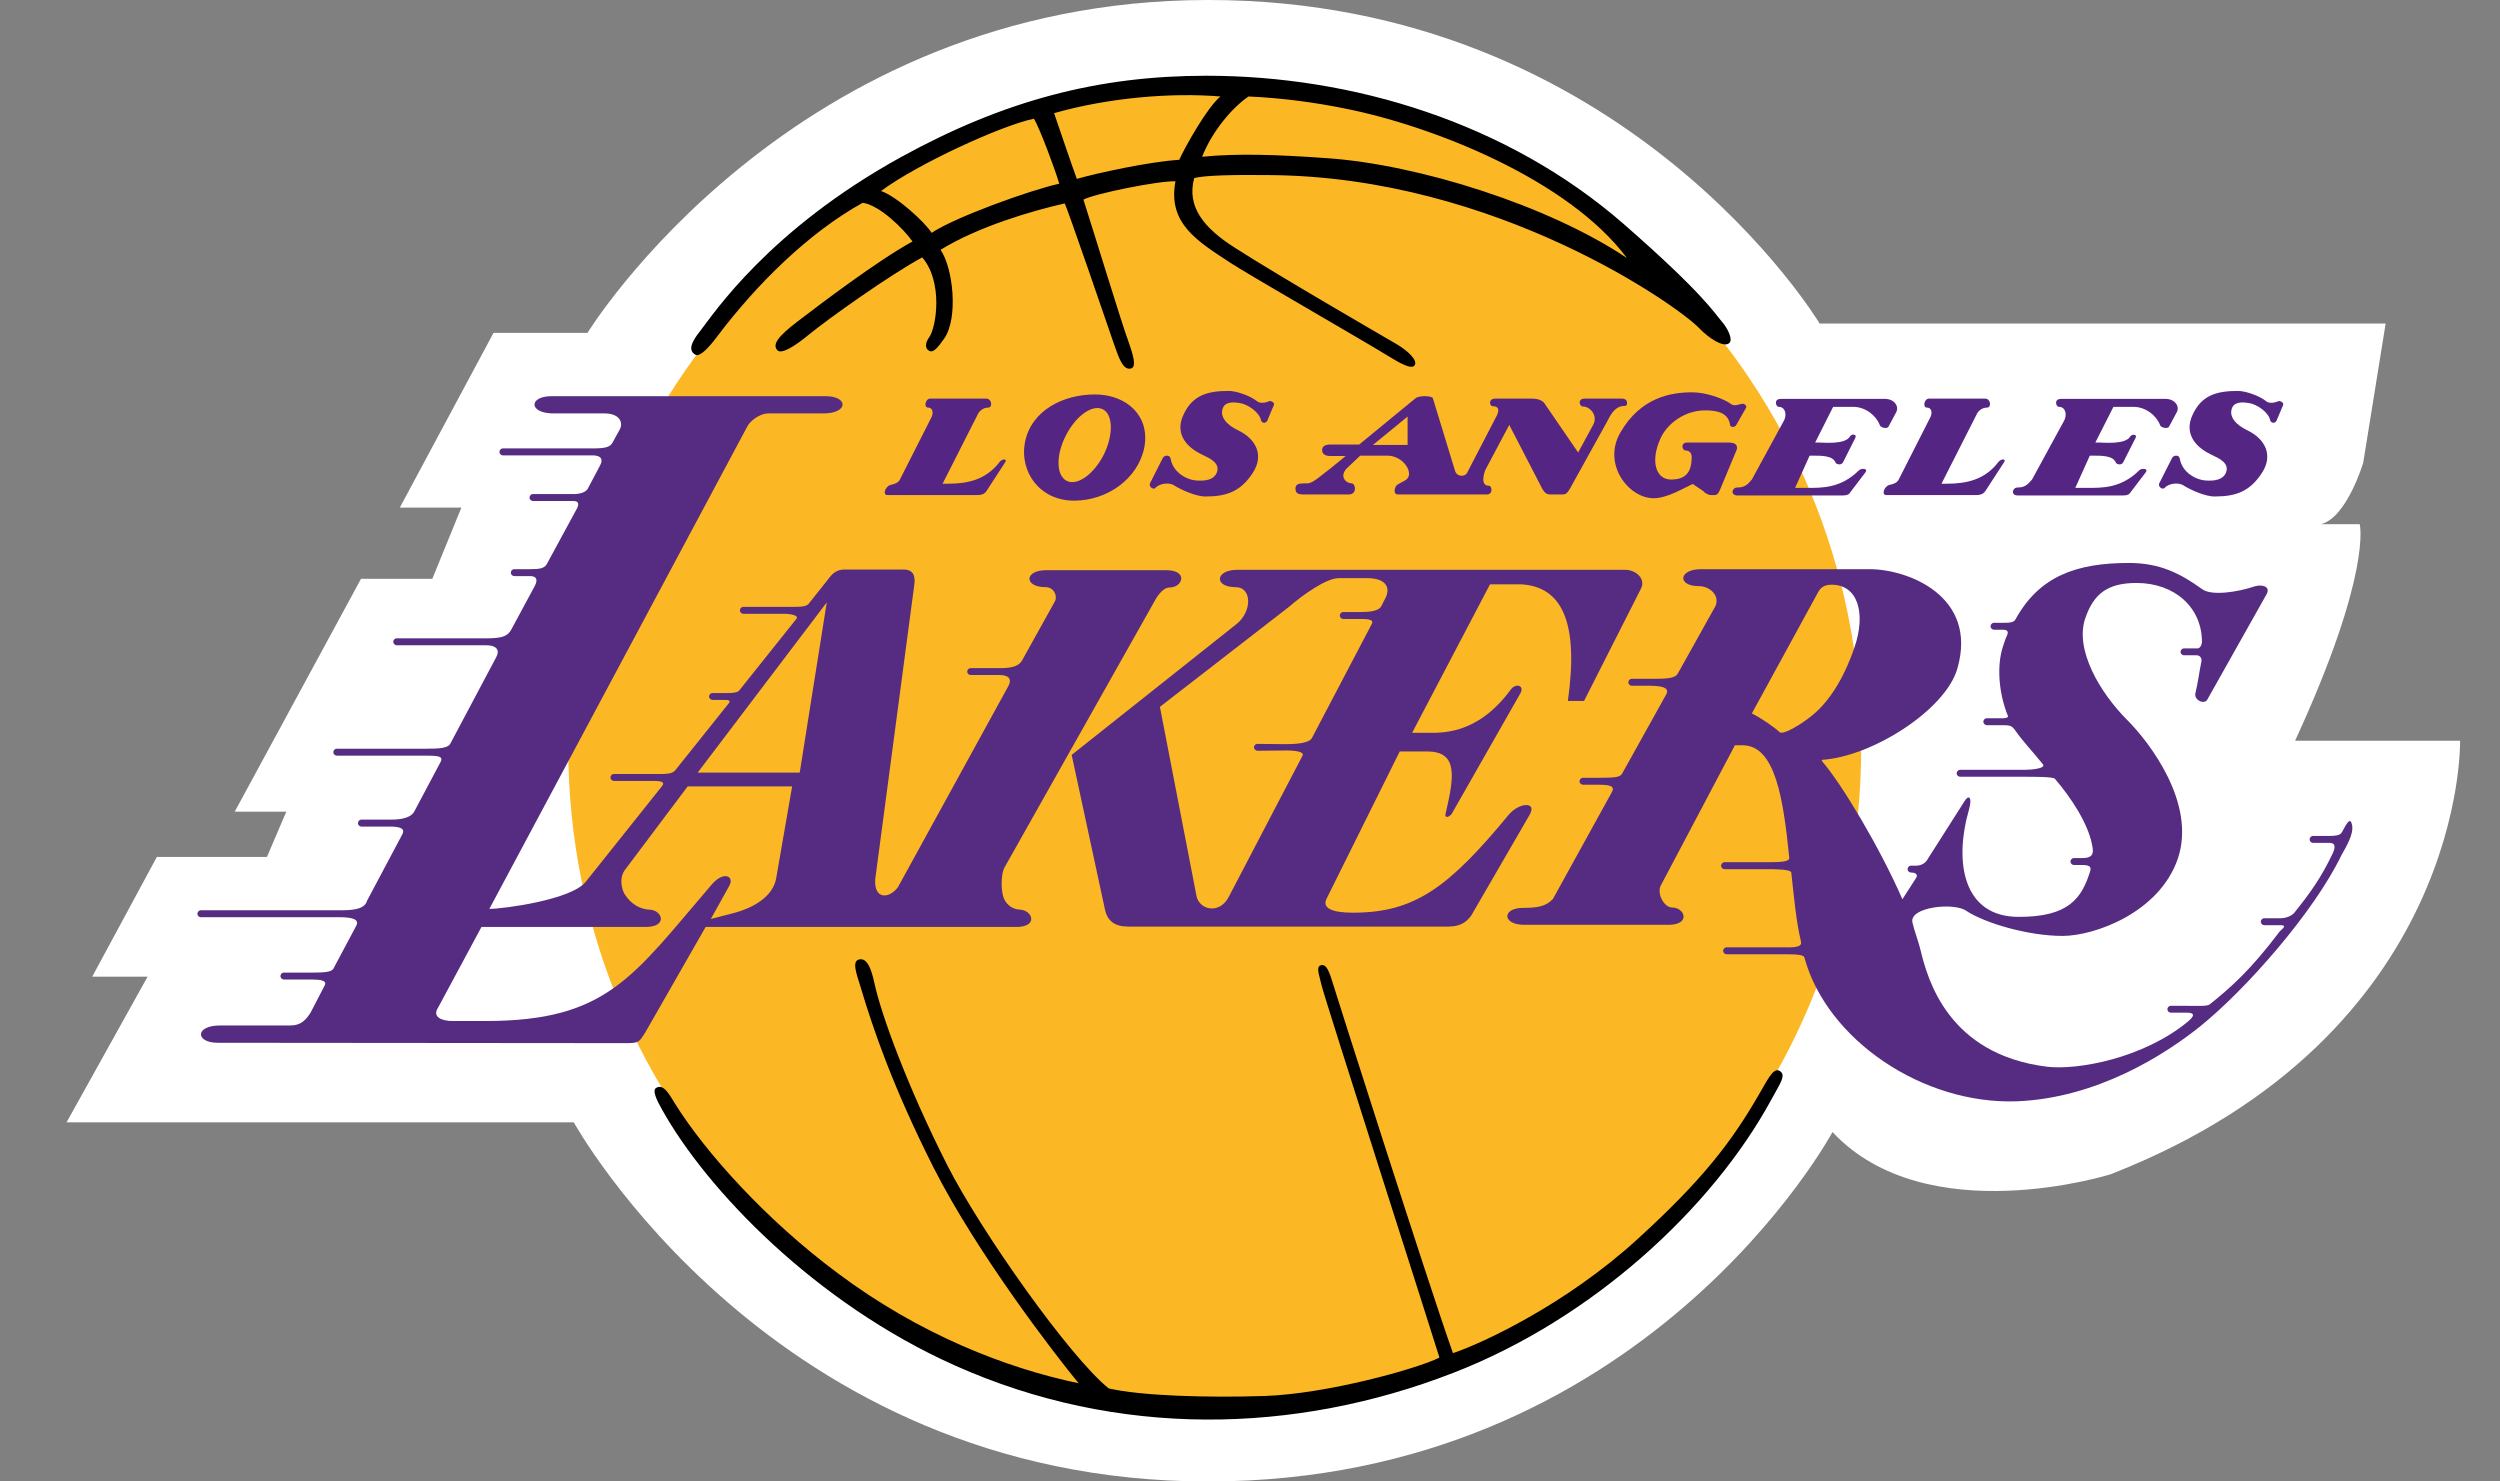 <svg width="27" height="16" viewBox="0 0 27 16" fill="none" xmlns="http://www.w3.org/2000/svg">
<rect x="0" y="0" width="27" height="16" fill="#808080" stroke="none"/>
<g clip-path="url(#clip0_876_2918)">
<path d="M6.343 3.598C6.343 3.598 8.544 0 13.05 0C17.556 0 19.652 3.494 19.652 3.494H25.765L25.523 4.996C25.523 4.996 25.347 5.59 25.067 5.661H25.485C25.485 5.661 25.623 6.184 24.787 8H26.569C26.569 8 26.64 11.18 22.795 12.682C22.795 12.682 20.803 13.31 19.791 12.226C19.791 12.226 17.765 16 13.046 16C8.331 16 6.197 12.121 6.197 12.121H0.719L1.594 10.548H0.996L1.694 9.255H2.883L3.092 8.766H2.535L3.899 6.251H4.669L4.983 5.482H4.318L5.33 3.595H6.343V3.598Z" fill="white"/>
<path d="M13.117 15.159C16.973 15.159 20.101 11.987 20.101 8.071C20.101 4.155 16.973 0.983 13.117 0.983C9.261 0.983 6.137 4.155 6.137 8.071C6.137 11.987 9.261 15.159 13.117 15.159Z" fill="#FCB724"/>
<path d="M11.014 9.824C10.92 9.82 10.861 9.756 10.838 9.693C10.808 9.603 10.812 9.446 10.845 9.375L12.46 6.509C12.486 6.457 12.553 6.345 12.632 6.345C12.774 6.345 12.837 6.158 12.594 6.158H11.301C11.059 6.158 11.059 6.341 11.29 6.341C11.384 6.341 11.421 6.435 11.395 6.491L11.036 7.137C10.991 7.208 10.894 7.216 10.79 7.216H10.483C10.461 7.216 10.446 7.234 10.446 7.253C10.446 7.275 10.464 7.29 10.483 7.29H10.79C10.872 7.29 10.939 7.316 10.89 7.41L9.698 9.581C9.612 9.7 9.441 9.727 9.452 9.499L9.874 6.319C9.889 6.218 9.863 6.151 9.758 6.151H9.119C9.044 6.151 8.996 6.188 8.959 6.237L8.731 6.524C8.701 6.554 8.637 6.554 8.566 6.554H8.028C8.006 6.554 7.991 6.573 7.991 6.592C7.991 6.614 8.009 6.629 8.028 6.629H8.465C8.544 6.629 8.633 6.648 8.6 6.685L7.983 7.458C7.965 7.481 7.905 7.485 7.867 7.485H7.696C7.673 7.485 7.658 7.503 7.658 7.522C7.658 7.544 7.677 7.559 7.696 7.559H7.841C7.886 7.559 7.886 7.582 7.867 7.6L7.288 8.325C7.258 8.355 7.202 8.359 7.143 8.359H6.631C6.608 8.359 6.593 8.378 6.593 8.396C6.593 8.419 6.612 8.434 6.631 8.434H7.068C7.135 8.434 7.187 8.445 7.15 8.49L6.328 9.521C6.175 9.719 5.431 9.816 5.285 9.816L8.066 4.615C8.092 4.555 8.196 4.465 8.301 4.465H8.891C9.168 4.465 9.16 4.279 8.921 4.279H5.954C5.711 4.279 5.704 4.465 5.981 4.465H6.53C6.687 4.465 6.735 4.559 6.694 4.637L6.616 4.779C6.59 4.824 6.552 4.843 6.403 4.843H5.431C5.409 4.843 5.394 4.862 5.394 4.88C5.394 4.903 5.413 4.918 5.431 4.918H6.399C6.451 4.918 6.53 4.932 6.481 5.026L6.347 5.28C6.324 5.317 6.264 5.336 6.197 5.336H5.756C5.734 5.336 5.719 5.355 5.719 5.373C5.719 5.396 5.738 5.411 5.756 5.411H6.193C6.257 5.411 6.257 5.452 6.22 5.512L5.906 6.091C5.88 6.139 5.827 6.147 5.73 6.147H5.555C5.532 6.147 5.517 6.166 5.517 6.184C5.517 6.207 5.536 6.222 5.555 6.222H5.726C5.794 6.222 5.809 6.259 5.779 6.322L5.521 6.801C5.484 6.868 5.427 6.894 5.256 6.894H4.284C4.262 6.894 4.247 6.913 4.247 6.932C4.247 6.95 4.265 6.969 4.284 6.969H5.252C5.36 6.969 5.401 7.018 5.36 7.096L4.86 8.038C4.83 8.079 4.747 8.086 4.609 8.086H3.638C3.615 8.086 3.6 8.105 3.6 8.124C3.6 8.146 3.619 8.161 3.638 8.161H4.605C4.721 8.161 4.792 8.165 4.759 8.228L4.471 8.77C4.419 8.852 4.269 8.852 4.209 8.852H3.903C3.881 8.852 3.866 8.871 3.866 8.89C3.866 8.912 3.884 8.927 3.903 8.927H4.209C4.318 8.927 4.374 8.946 4.348 9.005L3.963 9.73C3.937 9.827 3.787 9.831 3.671 9.831H2.169C2.147 9.831 2.132 9.85 2.132 9.869C2.132 9.891 2.151 9.906 2.169 9.906H3.668C3.768 9.906 3.892 9.917 3.847 9.999L3.6 10.463C3.578 10.5 3.492 10.504 3.372 10.504H3.066C3.044 10.504 3.029 10.522 3.029 10.541C3.029 10.563 3.047 10.579 3.066 10.579H3.372C3.447 10.579 3.537 10.586 3.507 10.642L3.354 10.937C3.305 11.012 3.253 11.075 3.137 11.075H2.378C2.102 11.075 2.109 11.262 2.352 11.262L6.773 11.266C6.903 11.266 6.907 11.247 6.967 11.154L7.621 10.011H10.973C11.215 10.014 11.156 9.831 11.014 9.824ZM8.383 9.484C8.349 9.674 8.159 9.798 7.924 9.861L7.677 9.925L7.879 9.562C7.931 9.461 7.815 9.405 7.688 9.551C6.832 10.549 6.56 11.027 5.241 11.027H4.886C4.777 11.027 4.662 10.986 4.732 10.881L5.2 10.011H6.974C7.217 10.011 7.154 9.827 7.012 9.824C6.918 9.82 6.814 9.768 6.743 9.652C6.724 9.618 6.679 9.495 6.747 9.398L7.427 8.493H8.555L8.383 9.484ZM8.637 8.344H7.535L8.929 6.506L8.637 8.344Z" fill="#552C81"/>
<path d="M16.297 8.796C15.643 9.588 15.277 9.857 14.612 9.857C14.388 9.857 14.268 9.809 14.332 9.696L15.117 8.116H15.415C15.752 8.116 15.703 8.396 15.614 8.781C15.598 8.833 15.636 8.837 15.677 8.792L16.424 7.481C16.462 7.398 16.368 7.38 16.32 7.443C15.946 7.951 15.554 7.914 15.386 7.914H15.251L16.092 6.311H16.432C16.858 6.337 17.056 6.7 16.933 7.57H17.108L17.725 6.352C17.773 6.251 17.669 6.154 17.553 6.154H13.364C13.121 6.154 13.11 6.341 13.342 6.341C13.528 6.341 13.521 6.61 13.353 6.741L11.574 8.153L11.933 9.82C11.959 9.947 12.041 10.007 12.18 10.007H15.643C15.785 10.007 15.845 9.947 15.89 9.887L16.518 8.803C16.607 8.654 16.409 8.665 16.297 8.796ZM13.887 8.037L13.581 8.034C13.558 8.034 13.543 8.052 13.543 8.071C13.543 8.09 13.562 8.108 13.581 8.108L13.891 8.105C13.995 8.105 14.093 8.12 14.066 8.164L13.267 9.693C13.166 9.876 12.957 9.827 12.923 9.681L12.527 7.634L13.921 6.554C14.059 6.434 14.324 6.24 14.463 6.244H14.765C14.952 6.244 15.016 6.33 14.971 6.442L14.918 6.547C14.885 6.606 14.773 6.61 14.683 6.61H14.507C14.485 6.61 14.47 6.629 14.47 6.647C14.47 6.67 14.489 6.685 14.507 6.685H14.679C14.754 6.685 14.848 6.685 14.814 6.741L14.167 7.974C14.134 8.026 13.999 8.037 13.887 8.037Z" fill="#552C81"/>
<path d="M25.403 8.912C25.384 8.822 25.351 8.878 25.291 8.991C25.272 9.024 25.216 9.028 25.157 9.028H24.981C24.959 9.028 24.944 9.047 24.944 9.065C24.944 9.088 24.962 9.103 24.981 9.103H25.157C25.224 9.103 25.224 9.147 25.194 9.215C25.071 9.476 24.947 9.648 24.779 9.857C24.753 9.891 24.686 9.917 24.633 9.917H24.454C24.432 9.917 24.417 9.936 24.417 9.955C24.417 9.977 24.435 9.992 24.454 9.992H24.63C24.716 9.992 24.63 10.044 24.615 10.067C24.305 10.478 24.092 10.665 23.864 10.848C23.837 10.87 23.71 10.863 23.621 10.863H23.445C23.423 10.863 23.408 10.881 23.408 10.9C23.408 10.922 23.427 10.937 23.445 10.937H23.617C23.748 10.937 23.651 11.012 23.632 11.031C23.15 11.431 22.433 11.561 22.104 11.52C21.039 11.386 20.818 10.579 20.74 10.254C20.725 10.186 20.673 10.048 20.654 9.962C20.62 9.794 21.102 9.745 21.233 9.835C21.435 9.97 21.906 10.108 22.276 10.108C22.616 10.108 23.318 9.861 23.52 9.275C23.725 8.673 23.206 8.008 22.974 7.776C22.679 7.481 22.403 7.014 22.522 6.674C22.612 6.416 22.758 6.296 23.075 6.296C23.483 6.296 23.781 6.558 23.781 6.932C23.781 6.965 23.759 7.003 23.733 7.003H23.587C23.565 7.003 23.55 7.021 23.55 7.04C23.55 7.062 23.569 7.077 23.587 7.077H23.722C23.759 7.077 23.785 7.107 23.774 7.152C23.748 7.275 23.74 7.365 23.71 7.488C23.695 7.559 23.8 7.612 23.837 7.559L24.48 6.416C24.525 6.33 24.424 6.308 24.346 6.334C24.17 6.394 23.886 6.438 23.785 6.364C23.546 6.192 23.326 6.08 22.993 6.08C22.425 6.08 22.025 6.222 21.767 6.689C21.749 6.726 21.693 6.726 21.644 6.726H21.536C21.513 6.726 21.498 6.745 21.498 6.764C21.498 6.786 21.517 6.801 21.536 6.801H21.629C21.67 6.801 21.696 6.812 21.678 6.857C21.659 6.898 21.644 6.943 21.629 6.991C21.566 7.193 21.584 7.481 21.685 7.731C21.693 7.746 21.67 7.757 21.633 7.757H21.457C21.435 7.757 21.42 7.776 21.42 7.795C21.42 7.814 21.439 7.832 21.457 7.832H21.633C21.711 7.832 21.73 7.84 21.764 7.888C21.853 8.015 21.947 8.109 22.063 8.254C22.1 8.299 21.943 8.314 21.861 8.314H21.17C21.147 8.314 21.132 8.333 21.132 8.352C21.132 8.374 21.151 8.389 21.17 8.389H21.868C21.98 8.389 22.175 8.389 22.193 8.411C22.361 8.606 22.567 8.908 22.601 9.162C22.612 9.233 22.582 9.267 22.492 9.267H22.399C22.377 9.267 22.361 9.286 22.361 9.304C22.361 9.327 22.38 9.342 22.399 9.342H22.481C22.552 9.342 22.59 9.353 22.575 9.405C22.485 9.697 22.347 9.906 21.794 9.902C21.214 9.899 21.095 9.331 21.267 8.736C21.3 8.617 21.267 8.568 21.211 8.662L20.807 9.297C20.796 9.312 20.759 9.349 20.695 9.349H20.639C20.617 9.349 20.602 9.368 20.602 9.387C20.602 9.409 20.62 9.424 20.643 9.424C20.695 9.424 20.714 9.45 20.695 9.48L20.546 9.712C20.303 9.155 19.892 8.467 19.675 8.217L19.679 8.206C20.217 8.172 21.013 7.668 21.14 7.219C21.364 6.438 20.605 6.147 20.191 6.147H18.371C18.128 6.147 18.113 6.33 18.345 6.33C18.472 6.33 18.58 6.438 18.524 6.551L18.12 7.275C18.087 7.335 17.964 7.331 17.799 7.331H17.624C17.601 7.331 17.586 7.35 17.586 7.369C17.586 7.391 17.605 7.406 17.624 7.406H17.796C17.911 7.406 18.038 7.414 17.997 7.496L17.519 8.355C17.497 8.396 17.433 8.4 17.272 8.4H17.097C17.074 8.4 17.059 8.419 17.059 8.438C17.059 8.46 17.078 8.475 17.097 8.475H17.269C17.396 8.475 17.444 8.494 17.407 8.557L16.772 9.708C16.697 9.79 16.604 9.805 16.45 9.805C16.219 9.805 16.222 9.988 16.462 9.988H18.02C18.262 9.988 18.199 9.801 18.057 9.801C17.975 9.801 17.885 9.648 17.941 9.555L18.737 8.049H18.819C19.174 8.049 19.26 8.628 19.324 9.263C19.328 9.308 19.241 9.312 19.066 9.312H18.625C18.603 9.312 18.588 9.331 18.588 9.349C18.588 9.372 18.606 9.387 18.625 9.387H19.062C19.178 9.387 19.339 9.387 19.346 9.424C19.376 9.7 19.398 9.947 19.451 10.171C19.466 10.242 19.342 10.231 19.212 10.231H18.647C18.625 10.231 18.61 10.25 18.61 10.268C18.61 10.291 18.629 10.306 18.647 10.306H19.212C19.387 10.306 19.481 10.306 19.488 10.343C19.731 11.232 20.77 11.931 21.782 11.894C22.649 11.86 23.382 11.389 23.759 11.087C24.256 10.687 24.992 9.85 25.287 9.237C25.332 9.155 25.422 9.013 25.403 8.912ZM19.57 7.728C19.447 7.828 19.256 7.941 19.219 7.907C19.167 7.855 19.006 7.746 18.92 7.705L19.641 6.386C19.671 6.341 19.705 6.315 19.783 6.315C20.064 6.315 20.157 6.622 20.026 6.999C19.936 7.264 19.787 7.552 19.57 7.728Z" fill="#552C81"/>
<path d="M10.797 4.988C10.651 5.179 10.457 5.224 10.24 5.224H10.18L10.565 4.465C10.584 4.432 10.625 4.402 10.673 4.402C10.722 4.402 10.714 4.305 10.651 4.305H10.046C9.993 4.305 9.975 4.402 10.023 4.402C10.075 4.402 10.083 4.458 10.06 4.506L9.717 5.183C9.694 5.22 9.657 5.227 9.612 5.239C9.564 5.254 9.526 5.347 9.586 5.347H10.55C10.625 5.347 10.643 5.321 10.662 5.291L10.856 4.992C10.883 4.955 10.826 4.951 10.797 4.988Z" fill="#552583"/>
<path d="M13.704 4.334C13.674 4.349 13.607 4.361 13.577 4.334C13.498 4.271 13.349 4.222 13.27 4.222C13.043 4.222 12.878 4.267 12.781 4.48C12.695 4.663 12.785 4.816 12.983 4.91C13.069 4.951 13.184 5.003 13.14 5.108C13.106 5.183 13.02 5.194 12.938 5.19C12.829 5.19 12.669 5.108 12.643 4.955C12.635 4.906 12.575 4.917 12.56 4.943L12.422 5.216C12.4 5.254 12.456 5.295 12.478 5.269C12.523 5.22 12.624 5.209 12.676 5.239C12.743 5.284 12.919 5.366 13.024 5.362C13.255 5.362 13.405 5.302 13.532 5.104C13.648 4.925 13.577 4.745 13.367 4.645C13.255 4.592 13.162 4.499 13.211 4.398C13.244 4.331 13.341 4.346 13.39 4.353C13.483 4.368 13.603 4.458 13.618 4.536C13.625 4.57 13.666 4.577 13.685 4.547L13.756 4.379C13.775 4.349 13.723 4.323 13.704 4.334Z" fill="#552583"/>
<path d="M20.396 4.607L20.478 4.454C20.515 4.387 20.456 4.308 20.358 4.308H19.234C19.152 4.308 19.178 4.394 19.211 4.394C19.282 4.394 19.305 4.484 19.26 4.555L18.92 5.179C18.871 5.239 18.838 5.265 18.763 5.265C18.703 5.265 18.684 5.351 18.767 5.351H19.906C19.951 5.351 19.974 5.336 19.988 5.31L20.145 5.104C20.183 5.056 20.101 5.056 20.078 5.078C19.88 5.276 19.671 5.269 19.518 5.269H19.387L19.544 4.921H19.578C19.678 4.921 19.794 4.921 19.824 4.996C19.832 5.014 19.88 5.029 19.903 4.996L20.037 4.73C20.059 4.689 20 4.682 19.981 4.712C19.929 4.805 19.697 4.779 19.637 4.779H19.604L19.798 4.394H20.015C20.149 4.394 20.265 4.491 20.302 4.592C20.31 4.618 20.381 4.637 20.396 4.607Z" fill="#552583"/>
<path d="M17.515 4.305H17.115C17.033 4.305 17.059 4.39 17.093 4.39C17.178 4.39 17.257 4.491 17.208 4.585L17.044 4.887L16.678 4.353C16.652 4.319 16.596 4.305 16.547 4.305H16.151C16.069 4.305 16.087 4.387 16.121 4.387C16.203 4.387 16.185 4.45 16.162 4.495L15.848 5.1C15.83 5.149 15.744 5.156 15.717 5.093L15.475 4.301C15.463 4.271 15.321 4.271 15.288 4.301L14.679 4.801H14.365C14.301 4.801 14.279 4.828 14.279 4.861C14.279 4.895 14.301 4.925 14.369 4.925H14.533L14.369 5.059C14.275 5.127 14.182 5.22 14.122 5.22H14.085C14.025 5.22 13.991 5.231 13.991 5.276C13.991 5.325 14.017 5.34 14.073 5.34H14.567C14.66 5.34 14.641 5.22 14.597 5.22C14.544 5.22 14.462 5.156 14.54 5.063L14.69 4.921H14.985C15.161 4.921 15.284 5.123 15.179 5.186L15.097 5.231C15.06 5.25 15.041 5.34 15.097 5.34H16.058C16.128 5.34 16.114 5.246 16.08 5.246C15.983 5.246 16.028 5.104 16.046 5.067L16.3 4.589L16.655 5.276C16.678 5.317 16.7 5.34 16.741 5.34H16.876C16.921 5.34 16.932 5.313 16.954 5.28L17.358 4.551C17.421 4.42 17.474 4.383 17.556 4.383C17.571 4.39 17.597 4.305 17.515 4.305ZM14.828 4.805L15.202 4.499V4.805H14.828Z" fill="#552583"/>
<path d="M11.824 4.26C11.488 4.26 11.137 4.428 11.069 4.779C11.01 5.089 11.223 5.407 11.6 5.407C11.959 5.407 12.291 5.171 12.359 4.831C12.422 4.491 12.168 4.26 11.824 4.26ZM11.921 4.91C11.813 5.123 11.634 5.25 11.522 5.194C11.406 5.138 11.402 4.917 11.511 4.704C11.619 4.491 11.798 4.364 11.91 4.42C12.022 4.476 12.026 4.697 11.921 4.91Z" fill="#552583"/>
<path d="M18.659 4.779H18.225C18.143 4.779 18.169 4.865 18.203 4.865C18.236 4.865 18.27 4.884 18.27 4.936C18.27 5.112 18.195 5.179 18.046 5.179C17.881 5.179 17.822 4.977 17.934 4.734C18.005 4.577 18.192 4.432 18.416 4.432C18.554 4.432 18.666 4.461 18.685 4.589C18.689 4.618 18.737 4.618 18.752 4.589L18.857 4.405C18.868 4.387 18.849 4.361 18.819 4.361C18.793 4.361 18.733 4.394 18.696 4.364C18.61 4.301 18.419 4.237 18.277 4.237C18.046 4.237 17.721 4.29 17.5 4.671C17.302 5.014 17.59 5.381 17.859 5.381C18.008 5.381 18.18 5.272 18.281 5.227L18.393 5.302C18.408 5.321 18.446 5.347 18.479 5.347H18.52C18.558 5.347 18.573 5.295 18.588 5.261L18.759 4.85C18.763 4.809 18.752 4.779 18.659 4.779Z" fill="#552583"/>
<path d="M24.603 4.334C24.573 4.349 24.506 4.361 24.476 4.334C24.398 4.271 24.248 4.222 24.17 4.222C23.942 4.222 23.777 4.267 23.68 4.48C23.594 4.663 23.684 4.816 23.882 4.91C23.968 4.951 24.084 5.003 24.039 5.108C24.005 5.183 23.916 5.194 23.837 5.19C23.729 5.19 23.568 5.108 23.542 4.955C23.535 4.906 23.475 4.917 23.46 4.943L23.322 5.216C23.299 5.254 23.355 5.295 23.378 5.269C23.422 5.22 23.523 5.209 23.576 5.239C23.643 5.284 23.819 5.366 23.923 5.362C24.155 5.362 24.304 5.302 24.431 5.104C24.547 4.925 24.476 4.745 24.267 4.645C24.155 4.592 24.061 4.499 24.11 4.398C24.144 4.331 24.241 4.346 24.289 4.353C24.383 4.368 24.502 4.458 24.517 4.536C24.525 4.57 24.566 4.577 24.585 4.547L24.656 4.379C24.674 4.349 24.622 4.323 24.603 4.334Z" fill="#552583"/>
<path d="M21.584 4.988C21.439 5.179 21.244 5.224 21.027 5.224H20.968L21.353 4.465C21.371 4.432 21.412 4.402 21.461 4.402C21.509 4.402 21.502 4.305 21.439 4.305H20.833C20.781 4.305 20.762 4.402 20.811 4.402C20.863 4.402 20.871 4.458 20.848 4.506L20.504 5.183C20.482 5.22 20.445 5.227 20.4 5.239C20.351 5.254 20.314 5.347 20.374 5.347H21.338C21.412 5.347 21.431 5.321 21.45 5.291L21.644 4.992C21.67 4.955 21.614 4.951 21.584 4.988Z" fill="#552583"/>
<path d="M23.041 4.394C23.176 4.394 23.292 4.491 23.329 4.592C23.336 4.618 23.411 4.637 23.426 4.607L23.508 4.454C23.546 4.387 23.486 4.308 23.389 4.308H22.26C22.178 4.308 22.204 4.394 22.238 4.394C22.309 4.394 22.331 4.484 22.286 4.555L21.946 5.179C21.894 5.239 21.864 5.265 21.79 5.265C21.733 5.265 21.711 5.351 21.793 5.351H22.933C22.978 5.351 23 5.336 23.015 5.31L23.172 5.104C23.209 5.056 23.127 5.056 23.105 5.078C22.907 5.276 22.698 5.269 22.544 5.269H22.413L22.57 4.921H22.604C22.705 4.921 22.821 4.921 22.851 4.996C22.858 5.014 22.907 5.029 22.929 4.996L23.064 4.73C23.086 4.689 23.026 4.686 23.008 4.712C22.955 4.805 22.724 4.779 22.664 4.779H22.63L22.825 4.394H23.041Z" fill="#552583"/>
<path d="M18.603 3.482C18.517 3.382 18.397 3.172 17.538 2.421C16.275 1.319 14.601 0.818 13.028 0.818C11.869 0.818 10.853 1.08 9.732 1.696C8.301 2.485 7.707 3.389 7.561 3.576C7.453 3.71 7.438 3.789 7.509 3.83C7.557 3.86 7.655 3.755 7.744 3.636C8.17 3.071 8.731 2.515 9.317 2.19C9.5 2.216 9.758 2.47 9.855 2.608C9.478 2.814 8.854 3.288 8.615 3.471C8.409 3.628 8.338 3.718 8.394 3.781C8.439 3.834 8.596 3.729 8.727 3.621C8.955 3.434 9.627 2.959 9.96 2.78C10.188 3.045 10.113 3.535 10.035 3.643C9.994 3.699 9.986 3.763 10.035 3.789C10.083 3.815 10.132 3.748 10.199 3.654C10.352 3.43 10.293 2.892 10.158 2.698C10.565 2.447 11.148 2.276 11.499 2.197C11.529 2.253 11.959 3.505 12.037 3.733C12.082 3.856 12.127 4.006 12.217 3.979C12.277 3.961 12.236 3.826 12.187 3.688C12.123 3.52 11.802 2.47 11.701 2.156C11.817 2.092 12.52 1.95 12.695 1.958C12.609 2.414 12.931 2.604 13.297 2.844C13.491 2.971 14.728 3.681 14.986 3.841C15.131 3.931 15.247 3.991 15.277 3.946C15.315 3.897 15.214 3.793 15.079 3.714C14.971 3.651 13.82 2.986 13.342 2.679C12.998 2.462 12.815 2.231 12.897 1.924C13.009 1.891 13.357 1.887 13.715 1.891C16.166 1.909 18.132 3.314 18.349 3.542C18.461 3.658 18.614 3.755 18.674 3.707C18.722 3.669 18.655 3.542 18.603 3.482ZM10.061 2.515C9.994 2.403 9.683 2.119 9.515 2.063C9.908 1.771 10.819 1.353 11.167 1.282C11.227 1.383 11.387 1.805 11.44 1.984C11.133 2.051 10.319 2.343 10.061 2.515ZM12.736 1.726C12.415 1.745 11.836 1.872 11.63 1.932C11.578 1.794 11.432 1.36 11.384 1.222C11.974 1.054 12.654 0.998 13.181 1.042C13.039 1.155 12.792 1.599 12.736 1.726ZM14.328 1.708C13.797 1.67 13.364 1.655 12.983 1.693C13.091 1.416 13.312 1.158 13.484 1.042C13.846 1.057 14.22 1.11 14.515 1.17C15.464 1.356 16.936 1.936 17.571 2.787C16.727 2.22 15.318 1.775 14.328 1.708Z" fill="black"/>
<path d="M19.133 11.871C19.223 11.703 19.297 11.61 19.219 11.565C19.148 11.524 19.081 11.681 18.991 11.83C18.703 12.327 18.393 12.738 17.687 13.381C16.906 14.094 16.005 14.509 15.692 14.614C15.426 13.866 14.41 10.675 14.384 10.586C14.343 10.451 14.309 10.41 14.264 10.425C14.212 10.444 14.245 10.518 14.272 10.638C14.298 10.758 15.508 14.531 15.546 14.662C15.307 14.782 14.332 15.055 13.651 15.077C13.046 15.096 12.332 15.077 11.974 14.995C11.552 14.655 10.595 13.302 10.229 12.581C9.799 11.733 9.515 10.952 9.444 10.619C9.41 10.462 9.366 10.347 9.283 10.361C9.197 10.377 9.246 10.504 9.298 10.672C9.429 11.109 9.638 11.729 10.083 12.611C10.557 13.545 11.402 14.64 11.649 14.939C10.875 14.778 9.937 14.416 9.048 13.751C8.278 13.179 7.621 12.45 7.288 11.916C7.232 11.826 7.165 11.695 7.083 11.752C7.045 11.778 7.09 11.879 7.15 11.983C7.632 12.85 8.809 14.076 10.315 14.748C12.071 15.533 13.984 15.492 15.695 14.827C17.19 14.248 18.49 13.056 19.133 11.871Z" fill="black"/>
</g>
<defs>
<clipPath id="clip0_876_2918">
<rect width="25.85" height="16" fill="white" transform="translate(0.719)"/>
</clipPath>
</defs>
</svg>
